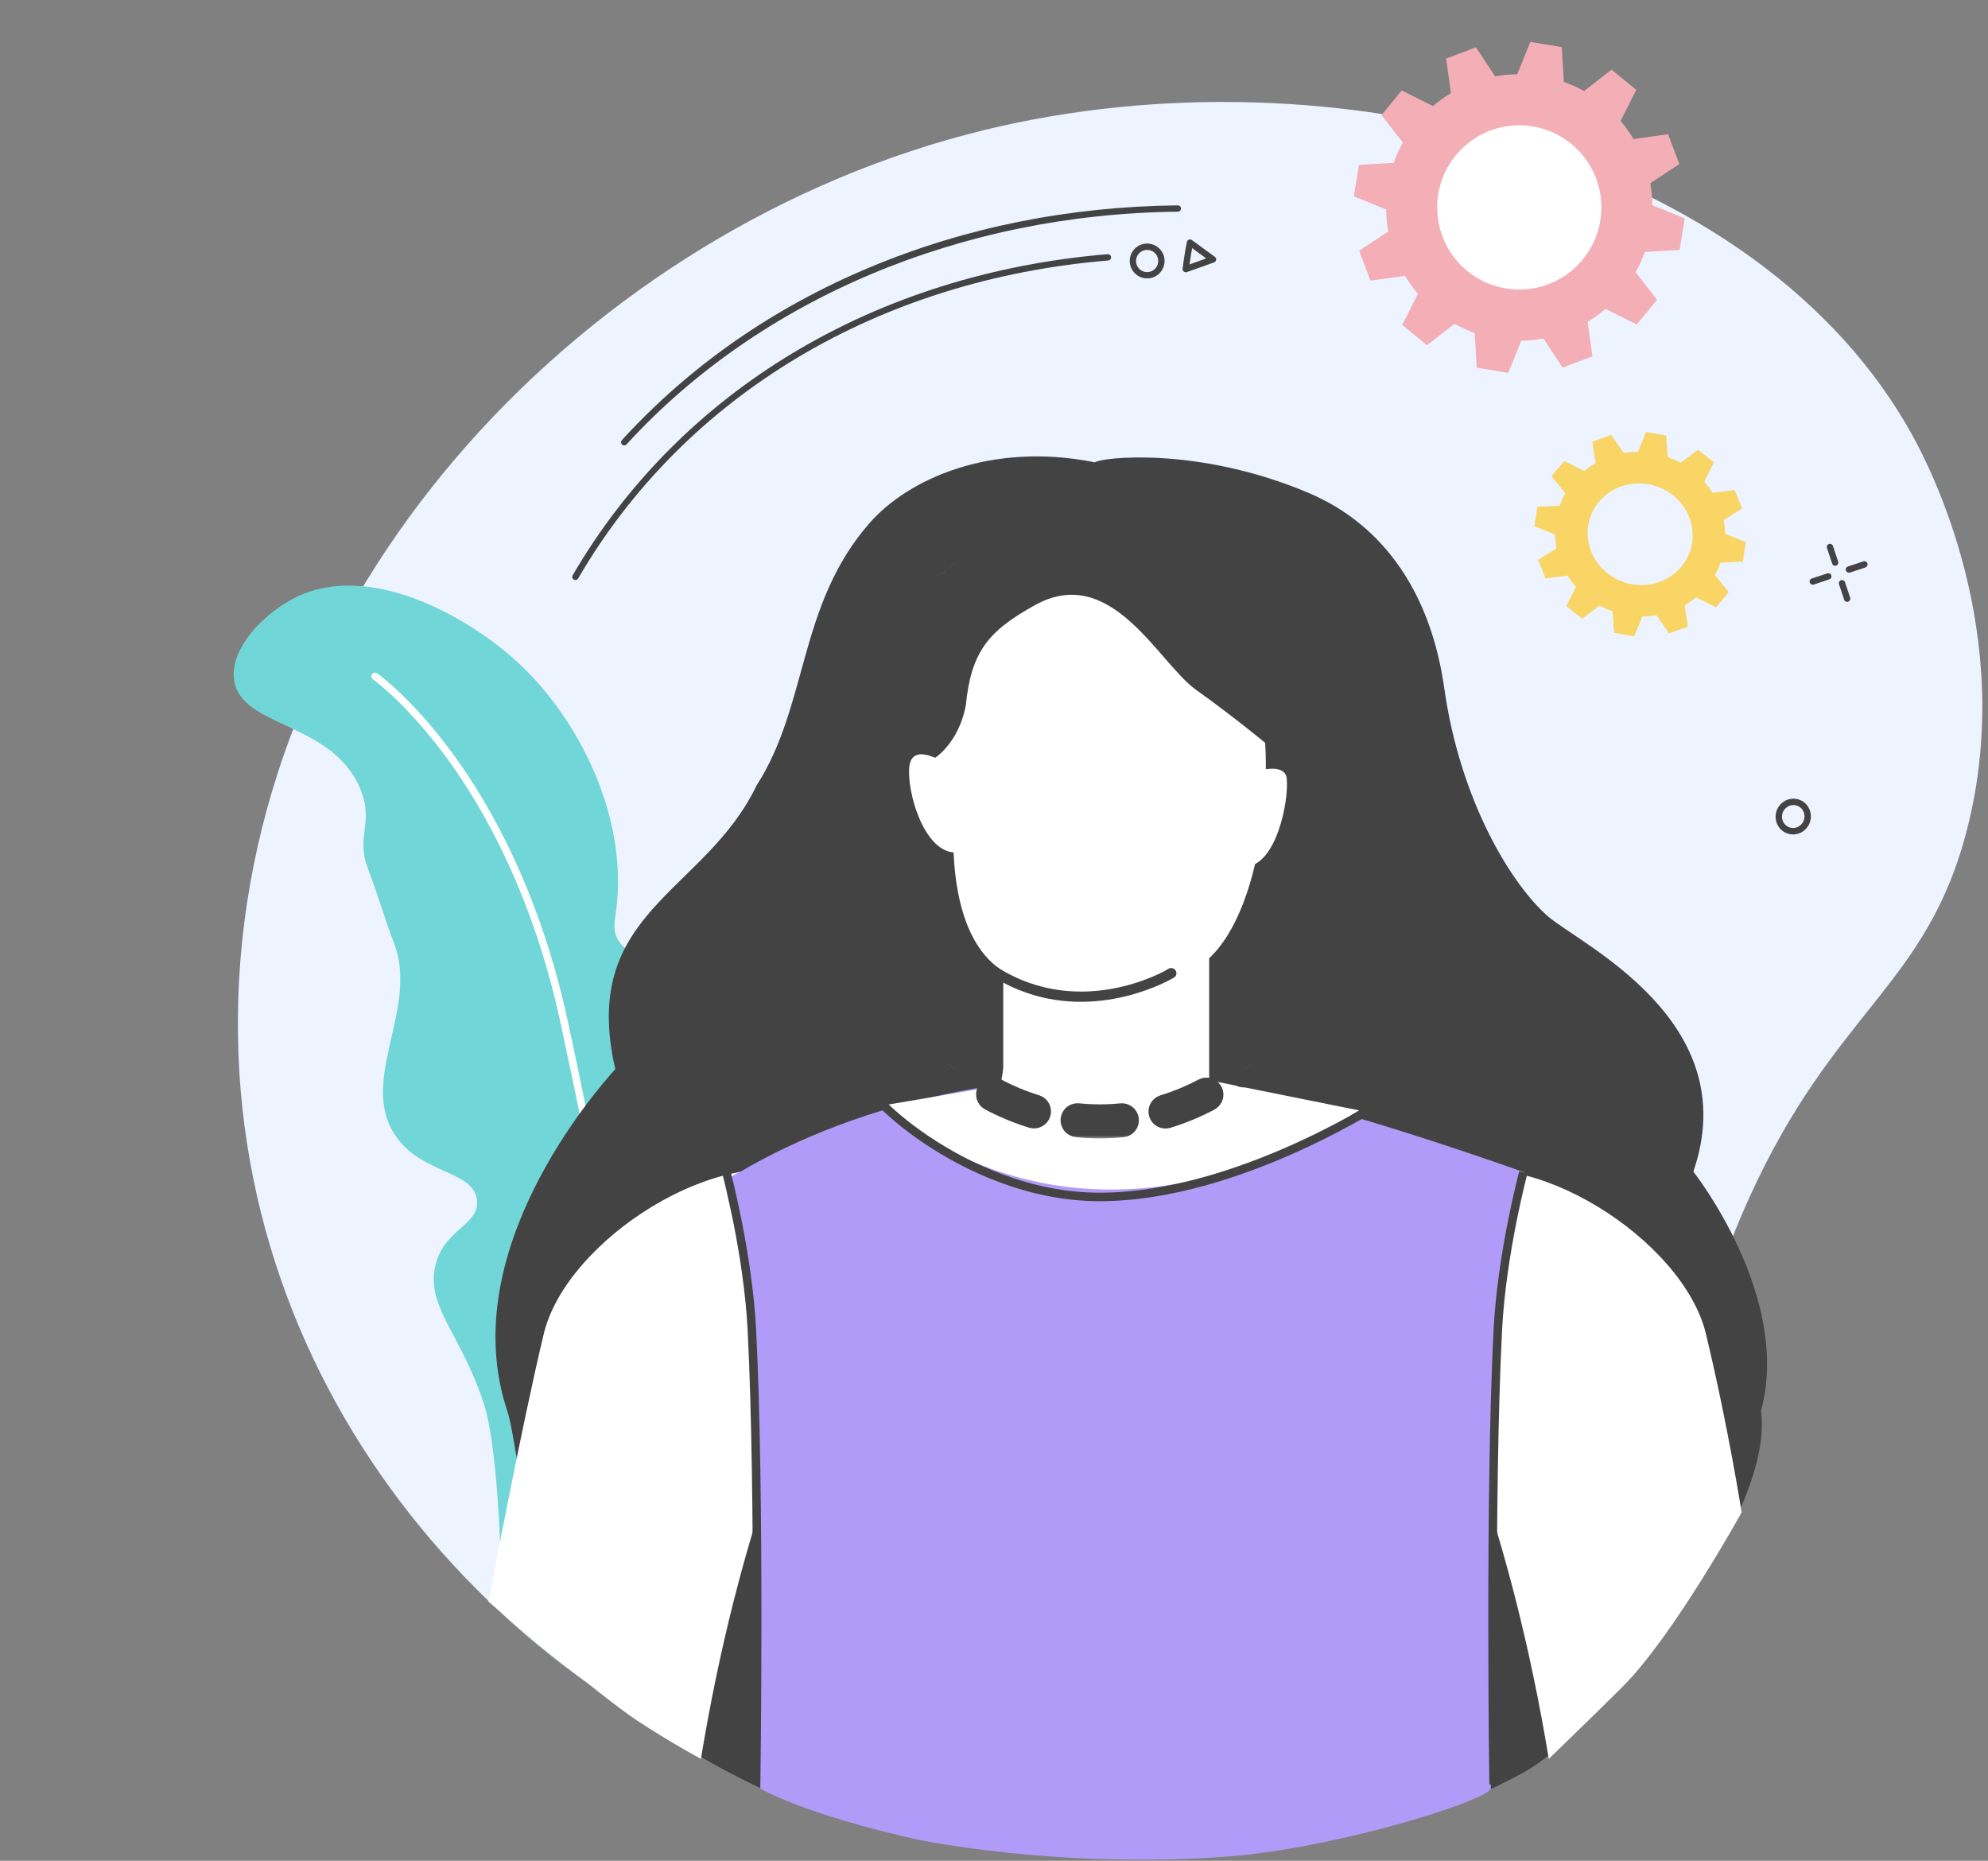 <svg width="234" height="219" viewBox="0 0 234 219" fill="none" xmlns="http://www.w3.org/2000/svg">
<rect x="0" y="0" width="234" height="219" fill="#808080" stroke="none"/>
<path d="M205.835 141.106C193.038 169.445 204.1 179.393 193.551 194.406C177.317 217.508 131.286 222.196 99.121 212.728C59.719 201.135 26.661 164.054 28.042 117.699C29.511 68.331 69.5 26.643 115.781 15.325C157.108 5.216 207.21 18.41 225.221 51.455C227.173 55.038 237.316 74.569 231.607 97.327C226.886 116.135 215.98 118.643 205.835 141.106Z" fill="#EDF3FF"/>
<path d="M58.98 185.5C75.869 162.006 78.346 140.751 75.355 134.395C74.461 132.499 80.785 124.499 80.12 118.852C79.26 111.526 71.441 113.734 72.4 108.005C74.269 96.803 68.341 84.463 60.372 77.441C54.806 72.534 43.48 66.03 34.79 70.313C31.116 72.126 26.924 76.352 27.576 80.169C28.514 85.642 39.042 84.962 42.373 92.754C43.783 96.056 42.535 97.646 42.827 100.299C42.936 101.28 43.191 101.922 43.563 102.918C44.558 105.577 45.339 108.311 46.364 110.955C49.333 118.613 42.288 126.943 46.404 133.443C49.448 138.259 55.815 137.67 56.15 141.3C56.419 144.158 52.336 144.661 51.291 148.765C50.023 153.751 54.221 156.831 56.96 165.213C58.498 169.929 58.96 182.312 58.98 185.5Z" fill="#71D6D7"/>
<path d="M65.81 175.922C65.7 175.889 65.608 175.815 65.554 175.715C65.499 175.616 65.486 175.498 65.517 175.389C72.899 149.617 70.768 143.086 66.073 120.84C62.837 105.513 56.975 95.213 52.633 89.269C47.924 82.83 43.929 79.976 43.89 79.947C43.797 79.879 43.735 79.778 43.717 79.665C43.698 79.552 43.726 79.436 43.793 79.343C43.86 79.25 43.962 79.188 44.075 79.17C44.188 79.152 44.304 79.18 44.398 79.247C44.563 79.365 48.523 82.187 53.313 88.725C57.72 94.742 63.659 105.167 66.941 120.672C69.07 130.756 71.637 141.607 71.145 154.142C70.454 158.384 70.307 161.776 66.335 175.625C66.304 175.734 66.23 175.827 66.131 175.882C66.031 175.937 65.914 175.951 65.804 175.92L65.81 175.922Z" fill="white"/>
<path d="M82 206.5C61.785 197.322 61.593 171.704 59.704 166.035C53.492 147.4 70.072 128.44 72.424 125.825C68.15 107.248 82.934 105.219 89.071 92.41C95.144 82.968 93.923 71.187 102.339 61.575C106.9 56.368 116.632 51.958 128.882 54.413C129.616 53.827 141 52.5 154 58C163.051 61.829 168.448 70.029 170 81C171.867 94.199 177.842 104.009 182.168 107.814C185.906 111.108 205.442 120.091 199.317 137.891C199.317 137.891 210.954 152.622 207.279 166.035C209 179 188.268 203.593 179.5 208.5C161.701 218.459 145.481 216.481 131 216.5C113.894 216.523 103.121 218.685 82 206.5Z" fill="#434343"/>
<path d="M204.999 178C204.999 178 203.473 168.136 200.803 157C198.133 145.864 179.921 134.342 169.539 138.5C152.557 141.672 173.302 152.5 182.302 207C182.302 207 187.5 202 191 198.5C197 192.5 204.999 178 204.999 178Z" fill="white"/>
<path d="M57.499 188.5C57.499 188.5 61.33 168.136 64 157C66.67 145.864 84.882 134.342 95.264 138.5C112.246 141.672 91.501 152.5 82.501 207C82.501 207 78.944 205.097 75.001 202.5C70.695 199.665 57.499 188.5 57.499 188.5Z" fill="white"/>
<path d="M89.5 210.5C89.5 210.5 88.502 177 88.501 160C88.5 143 83.002 139.5 86.99 138C100.862 129.745 122.676 124.12 145.5 128C157.235 129.995 179.5 138 179.5 138L177.5 147L176.5 156L176 179.5C175.5 188 174.99 204.5 175.491 210.5C174.783 212.063 156.991 217.562 144.491 218.5C124.491 220 107.991 216.5 107.991 216.5C94.5 213.5 89.5 210.5 89.5 210.5Z" fill="#B09CF8"/>
<path d="M142.328 127.136V109.981C137.536 114.297 138.054 101.137 138.067 101.108C138.269 100.756 145.222 102.565 145.572 102.35C145.921 102.134 146.321 102.008 146.733 101.982C150.196 101.712 151.715 94.392 151.459 91.643C151.298 89.944 148.692 90.419 147.198 91.051C147.55 89.166 145.44 90.316 145.572 88.403C145.572 88.403 146.361 87.04 142.328 83.952C139.908 82.099 134.371 81.381 132.589 79.812C127.838 75.629 121.182 79.31 113.72 84.544C113.72 84.544 106.415 115.801 123.729 115.801L124.067 115.897L119.807 115.801L117.762 127.757L103.98 130.094C103.98 130.094 125.894 151.982 159.98 130.686L142.328 127.136Z" fill="white"/>
<path d="M118.088 128V113.018C119.269 108.711 127.508 96.316 121.869 99.909C125.618 95.691 113.832 100.944 113.47 100.717C113.108 100.49 112.695 100.356 112.267 100.329C108.682 100.044 106.759 93.2 107.024 90.298C107.191 88.505 108.524 88.522 110.071 89.189C110.071 89.189 112.84 87.424 113.677 83.054C114.307 76.811 116.198 74.314 121.869 71.193C130.836 66.258 136.363 78.027 140.775 81.18C145.186 84.333 148.921 87.424 148.921 87.424C149.63 99.903 145.584 116.155 136.084 114.911L135.733 115.013L140.145 114.911L142.261 127.528H142.26L118.088 128Z" fill="white"/>
<path d="M119.876 116.485C118.297 115.836 116.806 114.994 115.437 113.978C115.305 113.881 115.217 113.736 115.192 113.576C115.167 113.417 115.207 113.255 115.304 113.126C115.401 112.998 115.546 112.913 115.708 112.891C115.871 112.869 116.036 112.911 116.168 113.009C126.457 120.601 137.338 114.144 137.447 114.077C137.514 114.019 137.593 113.977 137.679 113.952C137.765 113.928 137.855 113.922 137.944 113.936C138.033 113.95 138.119 113.982 138.194 114.032C138.269 114.081 138.333 114.145 138.381 114.221C138.429 114.296 138.46 114.381 138.471 114.469C138.482 114.557 138.474 114.646 138.447 114.729C138.42 114.813 138.374 114.89 138.313 114.954C138.252 115.018 138.178 115.068 138.095 115.1C137.994 115.17 129.308 120.321 119.876 116.485Z" fill="#434343"/>
<path d="M215.871 66.562C215.82 66.542 215.775 66.511 215.738 66.472C215.702 66.432 215.674 66.385 215.657 66.334L215.05 64.51C215.031 64.463 215.022 64.413 215.024 64.362C215.025 64.312 215.036 64.262 215.058 64.216C215.079 64.17 215.109 64.129 215.147 64.095C215.185 64.061 215.229 64.035 215.277 64.019C215.325 64.003 215.376 63.997 215.427 64.001C215.477 64.006 215.526 64.02 215.571 64.044C215.616 64.068 215.655 64.101 215.686 64.141C215.718 64.18 215.741 64.226 215.754 64.275L216.361 66.099C216.377 66.146 216.383 66.195 216.379 66.245C216.375 66.294 216.361 66.343 216.337 66.387C216.314 66.431 216.283 66.469 216.244 66.501C216.206 66.532 216.161 66.555 216.113 66.569C216.034 66.595 215.948 66.592 215.871 66.562Z" fill="#434343"/>
<path d="M217.285 70.811C217.235 70.791 217.189 70.76 217.152 70.721C217.115 70.682 217.087 70.635 217.07 70.583L216.463 68.767C216.43 68.674 216.435 68.571 216.478 68.481C216.521 68.392 216.598 68.323 216.692 68.29C216.785 68.257 216.888 68.263 216.978 68.306C217.067 68.349 217.136 68.426 217.169 68.519L217.776 70.343C217.807 70.437 217.799 70.539 217.755 70.627C217.711 70.715 217.634 70.782 217.54 70.814C217.458 70.844 217.367 70.843 217.285 70.811Z" fill="#434343"/>
<path d="M217.484 67.372C217.413 67.344 217.353 67.294 217.311 67.231C217.269 67.167 217.248 67.091 217.25 67.015C217.253 66.939 217.279 66.865 217.324 66.804C217.37 66.743 217.434 66.697 217.507 66.673L219.33 66.066C219.426 66.036 219.529 66.044 219.618 66.09C219.707 66.136 219.774 66.215 219.805 66.31C219.836 66.406 219.827 66.509 219.781 66.598C219.735 66.687 219.656 66.754 219.561 66.785L217.737 67.392C217.653 67.414 217.564 67.407 217.484 67.372Z" fill="#434343"/>
<path d="M213.237 68.784C213.165 68.757 213.104 68.708 213.062 68.644C213.02 68.581 212.998 68.506 213 68.429C213.002 68.353 213.028 68.279 213.074 68.218C213.12 68.157 213.184 68.112 213.257 68.088L215.081 67.481C215.127 67.465 215.176 67.458 215.225 67.46C215.274 67.463 215.321 67.475 215.366 67.497C215.41 67.518 215.449 67.547 215.482 67.584C215.515 67.62 215.54 67.663 215.556 67.709C215.573 67.755 215.58 67.804 215.577 67.853C215.574 67.902 215.562 67.95 215.541 67.994C215.52 68.038 215.49 68.078 215.454 68.111C215.417 68.143 215.375 68.168 215.328 68.185L213.504 68.792C213.418 68.824 213.322 68.821 213.237 68.784Z" fill="#434343"/>
<path d="M210.297 98.059C210.029 97.953 209.788 97.791 209.588 97.583C209.203 97.181 208.992 96.644 209 96.087C209.009 95.531 209.236 95 209.633 94.61C209.827 94.413 210.059 94.258 210.314 94.153C210.57 94.049 210.844 93.997 211.12 94C211.39 94.002 211.658 94.058 211.906 94.165C212.155 94.271 212.38 94.427 212.567 94.622C212.951 95.025 213.161 95.562 213.153 96.118C213.145 96.674 212.918 97.205 212.522 97.595C212.328 97.791 212.096 97.945 211.84 98.05C211.585 98.155 211.311 98.207 211.036 98.205C210.782 98.204 210.532 98.154 210.297 98.059ZM211.581 94.838C211.432 94.777 211.273 94.746 211.112 94.746C210.935 94.744 210.76 94.778 210.596 94.845C210.432 94.912 210.283 95.012 210.158 95.137C209.903 95.389 209.756 95.731 209.749 96.089C209.743 96.448 209.877 96.795 210.124 97.055C210.242 97.179 210.384 97.278 210.542 97.346C210.699 97.414 210.869 97.45 211.04 97.452C211.218 97.453 211.394 97.419 211.559 97.351C211.723 97.284 211.872 97.184 211.997 97.058C212.252 96.806 212.399 96.464 212.405 96.106C212.411 95.748 212.278 95.401 212.032 95.14C211.904 95.012 211.75 94.912 211.581 94.847V94.838Z" fill="#434343"/>
<path d="M73.194 52.291C73.133 52.223 73.1 52.134 73.101 52.042C73.102 51.951 73.137 51.863 73.2 51.795C81.207 43.038 91.063 36.183 102.489 31.418C113.695 26.747 125.857 24.307 138.636 24.17C138.685 24.169 138.734 24.178 138.779 24.196C138.824 24.215 138.866 24.242 138.9 24.276C138.935 24.31 138.963 24.351 138.982 24.396C139.001 24.441 139.011 24.489 139.012 24.538C139.012 24.586 139.003 24.635 138.985 24.68C138.967 24.725 138.94 24.767 138.906 24.802C138.871 24.836 138.831 24.864 138.786 24.883C138.741 24.902 138.693 24.913 138.644 24.913C113.068 25.191 89.416 35.172 73.75 52.298C73.716 52.334 73.676 52.363 73.631 52.383C73.587 52.403 73.538 52.415 73.49 52.416C73.44 52.418 73.391 52.41 73.346 52.392C73.3 52.375 73.258 52.349 73.222 52.315L73.194 52.291Z" fill="#434343"/>
<path d="M67.445 68.138C67.394 68.079 67.364 68.006 67.357 67.929C67.35 67.852 67.367 67.775 67.406 67.708C80.072 45.967 103.013 32.191 130.38 29.915C130.428 29.911 130.477 29.917 130.524 29.932C130.571 29.947 130.614 29.97 130.651 30.002C130.688 30.034 130.719 30.072 130.741 30.116C130.764 30.159 130.777 30.206 130.782 30.255C130.786 30.304 130.78 30.353 130.765 30.399C130.75 30.446 130.726 30.489 130.695 30.526C130.663 30.564 130.625 30.595 130.581 30.617C130.538 30.639 130.49 30.653 130.442 30.657C103.329 32.91 80.578 46.555 68.051 68.08C68.026 68.123 67.993 68.159 67.954 68.189C67.915 68.219 67.871 68.24 67.824 68.253C67.777 68.265 67.727 68.268 67.679 68.261C67.631 68.255 67.584 68.239 67.542 68.214C67.505 68.195 67.472 68.169 67.445 68.138Z" fill="#434343"/>
<path d="M133.481 32.063C133.29 31.842 133.148 31.583 133.064 31.303C132.907 30.783 132.964 30.221 133.221 29.742C133.479 29.263 133.916 28.906 134.437 28.749C134.79 28.643 135.165 28.634 135.523 28.723C135.88 28.812 136.207 28.996 136.47 29.256C136.732 29.515 136.919 29.84 137.012 30.197C137.105 30.553 137.1 30.928 136.998 31.282C136.896 31.637 136.7 31.957 136.431 32.209C136.163 32.462 135.831 32.637 135.471 32.717C135.111 32.797 134.736 32.778 134.386 32.663C134.036 32.548 133.723 32.341 133.481 32.063ZM136.013 29.862C135.849 29.672 135.633 29.534 135.392 29.463C135.151 29.393 134.895 29.394 134.654 29.466C134.489 29.514 134.336 29.594 134.202 29.702C134.069 29.809 133.958 29.942 133.876 30.093C133.794 30.243 133.742 30.409 133.724 30.579C133.706 30.75 133.722 30.922 133.771 31.087C133.843 31.335 133.988 31.557 134.187 31.723C134.386 31.889 134.63 31.992 134.888 32.019C135.145 32.046 135.405 31.996 135.634 31.875C135.864 31.753 136.051 31.567 136.174 31.339C136.256 31.188 136.307 31.022 136.324 30.852C136.342 30.681 136.325 30.508 136.275 30.344C136.225 30.165 136.136 29.999 136.013 29.859L136.013 29.862Z" fill="#434343"/>
<path d="M139.29 31.917C139.256 31.878 139.231 31.832 139.216 31.783C139.201 31.733 139.195 31.681 139.201 31.63C139.382 30.057 139.699 28.495 139.704 28.477C139.716 28.415 139.745 28.358 139.787 28.31C139.829 28.263 139.883 28.227 139.942 28.207C140.001 28.184 140.063 28.177 140.125 28.184C140.187 28.192 140.246 28.215 140.296 28.252L143 30.23C143.054 30.269 143.097 30.323 143.123 30.386C143.149 30.448 143.158 30.516 143.148 30.583C143.139 30.65 143.111 30.713 143.068 30.765C143.025 30.817 142.969 30.857 142.905 30.88L139.705 32.022C139.645 32.043 139.581 32.048 139.519 32.038C139.457 32.027 139.398 32.001 139.348 31.962C139.327 31.949 139.308 31.934 139.29 31.917ZM140.323 29.2C140.236 29.664 140.113 30.368 140.015 31.12L141.975 30.415L140.323 29.2Z" fill="#434343"/>
<path d="M180.967 59.64L180.604 61.926L183.043 62.905C183.056 63.447 183.116 63.987 183.223 64.521L181.054 65.889L181.925 68.069L184.517 67.748C184.808 68.214 185.138 68.656 185.505 69.071L184.358 71.324L186.229 72.816L188.272 71.275C188.764 71.54 189.278 71.765 189.807 71.947L189.991 74.479L192.361 74.882L193.318 72.544C193.877 72.544 194.435 72.498 194.985 72.407L196.449 74.538L198.685 73.745L198.293 71.23C198.768 70.958 199.218 70.648 199.639 70.304L201.995 71.466L203.494 69.689L201.857 67.682C202.122 67.213 202.346 66.722 202.526 66.215L205.141 66.095L205.501 63.81L203.062 62.831C203.051 62.29 202.991 61.749 202.884 61.216L205.052 59.847L204.177 57.676L201.588 57.997C201.296 57.531 200.964 57.089 200.598 56.675L201.747 54.422L199.875 52.93L197.829 54.462C197.337 54.199 196.824 53.974 196.295 53.791L196.12 51.252L193.748 50.848L192.792 53.185C192.232 53.185 191.675 53.231 191.125 53.321L189.661 51.192L187.426 51.986L187.818 54.501C187.342 54.771 186.892 55.081 186.472 55.426L184.117 54.263L182.616 56.045L184.257 58.057C183.991 58.526 183.767 59.017 183.588 59.525L180.967 59.64ZM193.977 56.983C195.188 57.186 196.316 57.731 197.221 58.548C198.126 59.365 198.765 60.419 199.059 61.574C199.352 62.73 199.287 63.936 198.87 65.04C198.454 66.144 197.705 67.095 196.719 67.775C195.733 68.454 194.554 68.831 193.331 68.856C192.108 68.882 190.897 68.556 189.85 67.919C188.803 67.283 187.968 66.364 187.451 65.28C186.933 64.196 186.757 62.995 186.943 61.829C187.193 60.269 188.075 58.883 189.396 57.975C190.716 57.067 192.367 56.711 193.987 56.986L193.977 56.983Z" fill="#F9D566"/>
<circle cx="178.828" cy="24.409" r="12.5" transform="rotate(17.266 178.828 24.409)" fill="white"/>
<path d="M159.963 19.409L159.354 23.109L163.156 24.648C163.167 25.521 163.252 26.392 163.409 27.251L159.983 29.509L161.309 33.023L165.384 32.459C165.829 33.206 166.335 33.916 166.896 34.58L165.058 38.247L167.963 40.627L171.193 38.109C171.959 38.532 172.758 38.89 173.583 39.179L173.823 43.273L177.529 43.882L179.066 40.094C179.939 40.083 180.81 39.998 181.67 39.841L183.923 43.262L187.437 41.935L186.869 37.874C187.618 37.426 188.328 36.916 188.991 36.35L192.661 38.189L195.04 35.285L192.525 32.037C192.951 31.274 193.31 30.477 193.6 29.653L197.695 29.411L198.304 25.705L194.503 24.164C194.491 23.291 194.407 22.42 194.25 21.561L197.671 19.307L196.344 15.794L192.279 16.364C191.832 15.615 191.323 14.905 190.755 14.242L192.595 10.573L189.69 8.194L186.46 10.714C185.697 10.288 184.898 9.929 184.074 9.638L183.832 5.544L180.126 4.935L178.587 8.737C177.714 8.748 176.843 8.832 175.984 8.989L173.73 5.569L170.216 6.895L170.783 10.958C170.034 11.406 169.324 11.915 168.659 12.482L164.991 10.646L162.611 13.551L165.125 16.778C164.7 17.543 164.341 18.341 164.051 19.165L159.963 19.409ZM180.397 14.874C182.284 15.185 184.037 16.048 185.433 17.354C186.83 18.66 187.808 20.352 188.243 22.214C188.678 24.076 188.551 26.025 187.879 27.815C187.206 29.605 186.017 31.155 184.463 32.27C182.909 33.384 181.06 34.013 179.149 34.076C177.237 34.139 175.35 33.634 173.726 32.625C172.102 31.616 170.813 30.147 170.024 28.406C169.234 26.664 168.978 24.727 169.29 22.841C169.706 20.312 171.11 18.052 173.193 16.558C175.275 15.063 177.866 14.458 180.395 14.874L180.397 14.874Z" fill="#F3AEB6"/>
<mask id="path-17-outside-1" maskUnits="userSpaceOnUse" x="96.864" y="58.082" width="66.07" height="76.061" fill="black">
<rect fill="white" x="96.864" y="58.082" width="66.07" height="76.061"/>
<path fill-rule="evenodd" clip-rule="evenodd" d="M126.799 59.244C127.694 59.156 128.599 59.111 129.512 59.112C130.426 59.113 131.33 59.159 132.225 59.249C132.774 59.304 133.175 59.794 133.12 60.343C133.065 60.893 132.574 61.294 132.025 61.239C131.196 61.155 130.358 61.113 129.51 61.112C128.663 61.111 127.824 61.152 126.995 61.234C126.446 61.288 125.956 60.886 125.902 60.337C125.848 59.787 126.25 59.298 126.799 59.244ZM136.289 60.984C136.451 60.457 137.01 60.16 137.538 60.322C139.268 60.854 140.939 61.553 142.537 62.401C143.025 62.661 143.211 63.266 142.951 63.754C142.692 64.242 142.087 64.427 141.599 64.168C140.11 63.377 138.556 62.727 136.951 62.234C136.423 62.072 136.126 61.512 136.289 60.984ZM122.732 60.972C122.894 61.5 122.596 62.059 122.068 62.22C120.461 62.711 118.907 63.357 117.416 64.145C116.928 64.403 116.322 64.217 116.064 63.729C115.806 63.241 115.993 62.636 116.481 62.377C118.081 61.531 119.753 60.836 121.484 60.307C122.012 60.146 122.571 60.444 122.732 60.972ZM113.354 65.493C113.694 65.928 113.617 66.556 113.182 66.897C111.866 67.925 110.623 69.075 109.464 70.334C109.09 70.741 108.458 70.767 108.051 70.393C107.645 70.019 107.619 69.386 107.993 68.98C109.223 67.643 110.546 66.418 111.95 65.321C112.385 64.981 113.014 65.058 113.354 65.493ZM145.659 65.523C146 65.088 146.628 65.012 147.063 65.353C148.464 66.454 149.785 67.68 151.013 69.02C151.387 69.427 151.359 70.059 150.952 70.433C150.545 70.806 149.913 70.778 149.539 70.371C148.383 69.11 147.142 67.958 145.828 66.927C145.394 66.586 145.318 65.957 145.659 65.523ZM152.947 72.976C153.406 72.668 154.027 72.791 154.335 73.249C155.321 74.718 156.213 76.276 157.001 77.91C157.241 78.408 157.032 79.005 156.535 79.246C156.038 79.485 155.44 79.277 155.2 78.779C154.452 77.229 153.607 75.753 152.674 74.364C152.367 73.905 152.489 73.284 152.947 72.976ZM106.051 72.933C106.509 73.241 106.63 73.863 106.322 74.321C105.387 75.708 104.539 77.182 103.788 78.731C103.547 79.228 102.949 79.436 102.452 79.195C101.955 78.954 101.747 78.356 101.988 77.859C102.78 76.226 103.675 74.67 104.663 73.203C104.972 72.745 105.593 72.624 106.051 72.933ZM157.738 82.247C158.263 82.076 158.828 82.363 158.999 82.888C159.544 84.564 159.989 86.298 160.323 88.08C160.425 88.623 160.067 89.145 159.524 89.247C158.982 89.349 158.459 88.991 158.357 88.448C158.039 86.751 157.616 85.101 157.097 83.507C156.926 82.982 157.213 82.418 157.738 82.247ZM101.243 82.194C101.768 82.366 102.054 82.931 101.882 83.456C101.36 85.049 100.934 86.698 100.613 88.395C100.51 88.938 99.987 89.294 99.444 89.191C98.901 89.088 98.545 88.565 98.648 88.023C98.985 86.241 99.433 84.508 99.982 82.833C100.154 82.308 100.718 82.022 101.243 82.194ZM99.044 92.399C99.595 92.433 100.014 92.908 99.98 93.459C99.927 94.303 99.9 95.155 99.899 96.015C99.899 96.875 99.924 97.727 99.975 98.571C100.008 99.123 99.588 99.597 99.037 99.63C98.486 99.663 98.012 99.243 97.979 98.692C97.925 97.807 97.898 96.914 97.899 96.013C97.9 95.113 97.929 94.22 97.984 93.335C98.018 92.784 98.493 92.365 99.044 92.399ZM159.919 92.456C160.47 92.422 160.944 92.842 160.977 93.394C161.031 94.278 161.057 95.171 161.056 96.072C161.056 96.972 161.027 97.866 160.972 98.75C160.938 99.301 160.463 99.72 159.912 99.686C159.361 99.652 158.942 99.177 158.976 98.626C159.029 97.782 159.056 96.93 159.056 96.07C159.057 95.21 159.032 94.358 158.981 93.514C158.948 92.963 159.368 92.489 159.919 92.456ZM159.512 102.894C160.054 102.997 160.411 103.52 160.308 104.063C159.971 105.844 159.523 107.577 158.974 109.252C158.802 109.777 158.237 110.063 157.713 109.891C157.188 109.719 156.902 109.154 157.074 108.629C157.596 107.037 158.022 105.387 158.343 103.69C158.446 103.148 158.969 102.791 159.512 102.894ZM99.431 102.838C99.974 102.736 100.497 103.094 100.599 103.637C100.917 105.334 101.34 106.984 101.859 108.578C102.03 109.103 101.743 109.668 101.218 109.839C100.693 110.01 100.128 109.723 99.957 109.197C99.411 107.521 98.967 105.787 98.633 104.005C98.531 103.463 98.889 102.94 99.431 102.838ZM102.421 112.84C102.918 112.6 103.516 112.809 103.756 113.306C104.504 114.857 105.349 116.332 106.281 117.722C106.589 118.18 106.467 118.801 106.008 119.109C105.55 119.417 104.929 119.295 104.621 118.836C103.635 117.367 102.743 115.809 101.955 114.175C101.715 113.677 101.923 113.08 102.421 112.84ZM156.504 112.89C157.001 113.131 157.208 113.729 156.968 114.226C156.176 115.859 155.281 117.415 154.293 118.882C153.984 119.34 153.363 119.461 152.905 119.153C152.447 118.844 152.326 118.223 152.634 117.764C153.569 116.377 154.417 114.903 155.168 113.354C155.409 112.857 156.007 112.649 156.504 112.89ZM108.004 121.653C108.411 121.279 109.043 121.307 109.417 121.714C110.573 122.975 111.814 124.128 113.128 125.158C113.562 125.499 113.638 126.128 113.297 126.563C112.956 126.997 112.328 127.073 111.893 126.732C110.491 125.632 109.171 124.405 107.943 123.066C107.569 122.659 107.597 122.026 108.004 121.653ZM150.905 121.692C151.311 122.067 151.337 122.699 150.963 123.105C149.733 124.442 148.41 125.667 147.006 126.764C146.571 127.105 145.942 127.028 145.602 126.592C145.262 126.157 145.339 125.529 145.774 125.189C147.089 124.16 148.333 123.01 149.492 121.751C149.866 121.345 150.498 121.318 150.905 121.692ZM116.004 128.331C116.263 127.844 116.869 127.658 117.357 127.917C118.846 128.709 120.4 129.358 122.005 129.851C122.533 130.013 122.83 130.573 122.667 131.101C122.505 131.629 121.946 131.925 121.418 131.763C119.687 131.231 118.017 130.533 116.418 129.684C115.931 129.425 115.745 128.819 116.004 128.331ZM142.892 128.356C143.15 128.845 142.963 129.45 142.475 129.708C140.875 130.554 139.203 131.249 137.472 131.778C136.944 131.939 136.385 131.641 136.224 131.113C136.062 130.585 136.36 130.026 136.888 129.865C138.494 129.375 140.049 128.728 141.54 127.94C142.028 127.682 142.633 127.868 142.892 128.356ZM125.836 131.742C125.891 131.192 126.381 130.791 126.931 130.847C127.76 130.93 128.598 130.973 129.446 130.973C130.293 130.974 131.132 130.933 131.96 130.851C132.51 130.797 132.999 131.199 133.054 131.748C133.108 132.298 132.706 132.787 132.157 132.842C131.262 132.93 130.357 132.974 129.444 132.973C128.53 132.973 127.625 132.926 126.731 132.837C126.182 132.781 125.781 132.291 125.836 131.742Z"/>
</mask>
<path fill-rule="evenodd" clip-rule="evenodd" d="M126.799 59.244C127.694 59.156 128.599 59.111 129.512 59.112C130.426 59.113 131.33 59.159 132.225 59.249C132.774 59.304 133.175 59.794 133.12 60.343C133.065 60.893 132.574 61.294 132.025 61.239C131.196 61.155 130.358 61.113 129.51 61.112C128.663 61.111 127.824 61.152 126.995 61.234C126.446 61.288 125.956 60.886 125.902 60.337C125.848 59.787 126.25 59.298 126.799 59.244ZM136.289 60.984C136.451 60.457 137.01 60.16 137.538 60.322C139.268 60.854 140.939 61.553 142.537 62.401C143.025 62.661 143.211 63.266 142.951 63.754C142.692 64.242 142.087 64.427 141.599 64.168C140.11 63.377 138.556 62.727 136.951 62.234C136.423 62.072 136.126 61.512 136.289 60.984ZM122.732 60.972C122.894 61.5 122.596 62.059 122.068 62.22C120.461 62.711 118.907 63.357 117.416 64.145C116.928 64.403 116.322 64.217 116.064 63.729C115.806 63.241 115.993 62.636 116.481 62.377C118.081 61.531 119.753 60.836 121.484 60.307C122.012 60.146 122.571 60.444 122.732 60.972ZM113.354 65.493C113.694 65.928 113.617 66.556 113.182 66.897C111.866 67.925 110.623 69.075 109.464 70.334C109.09 70.741 108.458 70.767 108.051 70.393C107.645 70.019 107.619 69.386 107.993 68.98C109.223 67.643 110.546 66.418 111.95 65.321C112.385 64.981 113.014 65.058 113.354 65.493ZM145.659 65.523C146 65.088 146.628 65.012 147.063 65.353C148.464 66.454 149.785 67.68 151.013 69.02C151.387 69.427 151.359 70.059 150.952 70.433C150.545 70.806 149.913 70.778 149.539 70.371C148.383 69.11 147.142 67.958 145.828 66.927C145.394 66.586 145.318 65.957 145.659 65.523ZM152.947 72.976C153.406 72.668 154.027 72.791 154.335 73.249C155.321 74.718 156.213 76.276 157.001 77.91C157.241 78.408 157.032 79.005 156.535 79.246C156.038 79.485 155.44 79.277 155.2 78.779C154.452 77.229 153.607 75.753 152.674 74.364C152.367 73.905 152.489 73.284 152.947 72.976ZM106.051 72.933C106.509 73.241 106.63 73.863 106.322 74.321C105.387 75.708 104.539 77.182 103.788 78.731C103.547 79.228 102.949 79.436 102.452 79.195C101.955 78.954 101.747 78.356 101.988 77.859C102.78 76.226 103.675 74.67 104.663 73.203C104.972 72.745 105.593 72.624 106.051 72.933ZM157.738 82.247C158.263 82.076 158.828 82.363 158.999 82.888C159.544 84.564 159.989 86.298 160.323 88.08C160.425 88.623 160.067 89.145 159.524 89.247C158.982 89.349 158.459 88.991 158.357 88.448C158.039 86.751 157.616 85.101 157.097 83.507C156.926 82.982 157.213 82.418 157.738 82.247ZM101.243 82.194C101.768 82.366 102.054 82.931 101.882 83.456C101.36 85.049 100.934 86.698 100.613 88.395C100.51 88.938 99.987 89.294 99.444 89.191C98.901 89.088 98.545 88.565 98.648 88.023C98.985 86.241 99.433 84.508 99.982 82.833C100.154 82.308 100.718 82.022 101.243 82.194ZM99.044 92.399C99.595 92.433 100.014 92.908 99.98 93.459C99.927 94.303 99.9 95.155 99.899 96.015C99.899 96.875 99.924 97.727 99.975 98.571C100.008 99.123 99.588 99.597 99.037 99.63C98.486 99.663 98.012 99.243 97.979 98.692C97.925 97.807 97.898 96.914 97.899 96.013C97.9 95.113 97.929 94.22 97.984 93.335C98.018 92.784 98.493 92.365 99.044 92.399ZM159.919 92.456C160.47 92.422 160.944 92.842 160.977 93.394C161.031 94.278 161.057 95.171 161.056 96.072C161.056 96.972 161.027 97.866 160.972 98.75C160.938 99.301 160.463 99.72 159.912 99.686C159.361 99.652 158.942 99.177 158.976 98.626C159.029 97.782 159.056 96.93 159.056 96.07C159.057 95.21 159.032 94.358 158.981 93.514C158.948 92.963 159.368 92.489 159.919 92.456ZM159.512 102.894C160.054 102.997 160.411 103.52 160.308 104.063C159.971 105.844 159.523 107.577 158.974 109.252C158.802 109.777 158.237 110.063 157.713 109.891C157.188 109.719 156.902 109.154 157.074 108.629C157.596 107.037 158.022 105.387 158.343 103.69C158.446 103.148 158.969 102.791 159.512 102.894ZM99.431 102.838C99.974 102.736 100.497 103.094 100.599 103.637C100.917 105.334 101.34 106.984 101.859 108.578C102.03 109.103 101.743 109.668 101.218 109.839C100.693 110.01 100.128 109.723 99.957 109.197C99.411 107.521 98.967 105.787 98.633 104.005C98.531 103.463 98.889 102.94 99.431 102.838ZM102.421 112.84C102.918 112.6 103.516 112.809 103.756 113.306C104.504 114.857 105.349 116.332 106.281 117.722C106.589 118.18 106.467 118.801 106.008 119.109C105.55 119.417 104.929 119.295 104.621 118.836C103.635 117.367 102.743 115.809 101.955 114.175C101.715 113.677 101.923 113.08 102.421 112.84ZM156.504 112.89C157.001 113.131 157.208 113.729 156.968 114.226C156.176 115.859 155.281 117.415 154.293 118.882C153.984 119.34 153.363 119.461 152.905 119.153C152.447 118.844 152.326 118.223 152.634 117.764C153.569 116.377 154.417 114.903 155.168 113.354C155.409 112.857 156.007 112.649 156.504 112.89ZM108.004 121.653C108.411 121.279 109.043 121.307 109.417 121.714C110.573 122.975 111.814 124.128 113.128 125.158C113.562 125.499 113.638 126.128 113.297 126.563C112.956 126.997 112.328 127.073 111.893 126.732C110.491 125.632 109.171 124.405 107.943 123.066C107.569 122.659 107.597 122.026 108.004 121.653ZM150.905 121.692C151.311 122.067 151.337 122.699 150.963 123.105C149.733 124.442 148.41 125.667 147.006 126.764C146.571 127.105 145.942 127.028 145.602 126.592C145.262 126.157 145.339 125.529 145.774 125.189C147.089 124.16 148.333 123.01 149.492 121.751C149.866 121.345 150.498 121.318 150.905 121.692ZM116.004 128.331C116.263 127.844 116.869 127.658 117.357 127.917C118.846 128.709 120.4 129.358 122.005 129.851C122.533 130.013 122.83 130.573 122.667 131.101C122.505 131.629 121.946 131.925 121.418 131.763C119.687 131.231 118.017 130.533 116.418 129.684C115.931 129.425 115.745 128.819 116.004 128.331ZM142.892 128.356C143.15 128.845 142.963 129.45 142.475 129.708C140.875 130.554 139.203 131.249 137.472 131.778C136.944 131.939 136.385 131.641 136.224 131.113C136.062 130.585 136.36 130.026 136.888 129.865C138.494 129.375 140.049 128.728 141.54 127.94C142.028 127.682 142.633 127.868 142.892 128.356ZM125.836 131.742C125.891 131.192 126.381 130.791 126.931 130.847C127.76 130.93 128.598 130.973 129.446 130.973C130.293 130.974 131.132 130.933 131.96 130.851C132.51 130.797 132.999 131.199 133.054 131.748C133.108 132.298 132.706 132.787 132.157 132.842C131.262 132.93 130.357 132.974 129.444 132.973C128.53 132.973 127.625 132.926 126.731 132.837C126.182 132.781 125.781 132.291 125.836 131.742Z" fill="white"/>
<path fill-rule="evenodd" clip-rule="evenodd" d="M126.799 59.244C127.694 59.156 128.599 59.111 129.512 59.112C130.426 59.113 131.33 59.159 132.225 59.249C132.774 59.304 133.175 59.794 133.12 60.343C133.065 60.893 132.574 61.294 132.025 61.239C131.196 61.155 130.358 61.113 129.51 61.112C128.663 61.111 127.824 61.152 126.995 61.234C126.446 61.288 125.956 60.886 125.902 60.337C125.848 59.787 126.25 59.298 126.799 59.244ZM136.289 60.984C136.451 60.457 137.01 60.16 137.538 60.322C139.268 60.854 140.939 61.553 142.537 62.401C143.025 62.661 143.211 63.266 142.951 63.754C142.692 64.242 142.087 64.427 141.599 64.168C140.11 63.377 138.556 62.727 136.951 62.234C136.423 62.072 136.126 61.512 136.289 60.984ZM122.732 60.972C122.894 61.5 122.596 62.059 122.068 62.22C120.461 62.711 118.907 63.357 117.416 64.145C116.928 64.403 116.322 64.217 116.064 63.729C115.806 63.241 115.993 62.636 116.481 62.377C118.081 61.531 119.753 60.836 121.484 60.307C122.012 60.146 122.571 60.444 122.732 60.972ZM113.354 65.493C113.694 65.928 113.617 66.556 113.182 66.897C111.866 67.925 110.623 69.075 109.464 70.334C109.09 70.741 108.458 70.767 108.051 70.393C107.645 70.019 107.619 69.386 107.993 68.98C109.223 67.643 110.546 66.418 111.95 65.321C112.385 64.981 113.014 65.058 113.354 65.493ZM145.659 65.523C146 65.088 146.628 65.012 147.063 65.353C148.464 66.454 149.785 67.68 151.013 69.02C151.387 69.427 151.359 70.059 150.952 70.433C150.545 70.806 149.913 70.778 149.539 70.371C148.383 69.11 147.142 67.958 145.828 66.927C145.394 66.586 145.318 65.957 145.659 65.523ZM152.947 72.976C153.406 72.668 154.027 72.791 154.335 73.249C155.321 74.718 156.213 76.276 157.001 77.91C157.241 78.408 157.032 79.005 156.535 79.246C156.038 79.485 155.44 79.277 155.2 78.779C154.452 77.229 153.607 75.753 152.674 74.364C152.367 73.905 152.489 73.284 152.947 72.976ZM106.051 72.933C106.509 73.241 106.63 73.863 106.322 74.321C105.387 75.708 104.539 77.182 103.788 78.731C103.547 79.228 102.949 79.436 102.452 79.195C101.955 78.954 101.747 78.356 101.988 77.859C102.78 76.226 103.675 74.67 104.663 73.203C104.972 72.745 105.593 72.624 106.051 72.933ZM157.738 82.247C158.263 82.076 158.828 82.363 158.999 82.888C159.544 84.564 159.989 86.298 160.323 88.08C160.425 88.623 160.067 89.145 159.524 89.247C158.982 89.349 158.459 88.991 158.357 88.448C158.039 86.751 157.616 85.101 157.097 83.507C156.926 82.982 157.213 82.418 157.738 82.247ZM101.243 82.194C101.768 82.366 102.054 82.931 101.882 83.456C101.36 85.049 100.934 86.698 100.613 88.395C100.51 88.938 99.987 89.294 99.444 89.191C98.901 89.088 98.545 88.565 98.648 88.023C98.985 86.241 99.433 84.508 99.982 82.833C100.154 82.308 100.718 82.022 101.243 82.194ZM99.044 92.399C99.595 92.433 100.014 92.908 99.98 93.459C99.927 94.303 99.9 95.155 99.899 96.015C99.899 96.875 99.924 97.727 99.975 98.571C100.008 99.123 99.588 99.597 99.037 99.63C98.486 99.663 98.012 99.243 97.979 98.692C97.925 97.807 97.898 96.914 97.899 96.013C97.9 95.113 97.929 94.22 97.984 93.335C98.018 92.784 98.493 92.365 99.044 92.399ZM159.919 92.456C160.47 92.422 160.944 92.842 160.977 93.394C161.031 94.278 161.057 95.171 161.056 96.072C161.056 96.972 161.027 97.866 160.972 98.75C160.938 99.301 160.463 99.72 159.912 99.686C159.361 99.652 158.942 99.177 158.976 98.626C159.029 97.782 159.056 96.93 159.056 96.07C159.057 95.21 159.032 94.358 158.981 93.514C158.948 92.963 159.368 92.489 159.919 92.456ZM159.512 102.894C160.054 102.997 160.411 103.52 160.308 104.063C159.971 105.844 159.523 107.577 158.974 109.252C158.802 109.777 158.237 110.063 157.713 109.891C157.188 109.719 156.902 109.154 157.074 108.629C157.596 107.037 158.022 105.387 158.343 103.69C158.446 103.148 158.969 102.791 159.512 102.894ZM99.431 102.838C99.974 102.736 100.497 103.094 100.599 103.637C100.917 105.334 101.34 106.984 101.859 108.578C102.03 109.103 101.743 109.668 101.218 109.839C100.693 110.01 100.128 109.723 99.957 109.197C99.411 107.521 98.967 105.787 98.633 104.005C98.531 103.463 98.889 102.94 99.431 102.838ZM102.421 112.84C102.918 112.6 103.516 112.809 103.756 113.306C104.504 114.857 105.349 116.332 106.281 117.722C106.589 118.18 106.467 118.801 106.008 119.109C105.55 119.417 104.929 119.295 104.621 118.836C103.635 117.367 102.743 115.809 101.955 114.175C101.715 113.677 101.923 113.08 102.421 112.84ZM156.504 112.89C157.001 113.131 157.208 113.729 156.968 114.226C156.176 115.859 155.281 117.415 154.293 118.882C153.984 119.34 153.363 119.461 152.905 119.153C152.447 118.844 152.326 118.223 152.634 117.764C153.569 116.377 154.417 114.903 155.168 113.354C155.409 112.857 156.007 112.649 156.504 112.89ZM108.004 121.653C108.411 121.279 109.043 121.307 109.417 121.714C110.573 122.975 111.814 124.128 113.128 125.158C113.562 125.499 113.638 126.128 113.297 126.563C112.956 126.997 112.328 127.073 111.893 126.732C110.491 125.632 109.171 124.405 107.943 123.066C107.569 122.659 107.597 122.026 108.004 121.653ZM150.905 121.692C151.311 122.067 151.337 122.699 150.963 123.105C149.733 124.442 148.41 125.667 147.006 126.764C146.571 127.105 145.942 127.028 145.602 126.592C145.262 126.157 145.339 125.529 145.774 125.189C147.089 124.16 148.333 123.01 149.492 121.751C149.866 121.345 150.498 121.318 150.905 121.692ZM116.004 128.331C116.263 127.844 116.869 127.658 117.357 127.917C118.846 128.709 120.4 129.358 122.005 129.851C122.533 130.013 122.83 130.573 122.667 131.101C122.505 131.629 121.946 131.925 121.418 131.763C119.687 131.231 118.017 130.533 116.418 129.684C115.931 129.425 115.745 128.819 116.004 128.331ZM142.892 128.356C143.15 128.845 142.963 129.45 142.475 129.708C140.875 130.554 139.203 131.249 137.472 131.778C136.944 131.939 136.385 131.641 136.224 131.113C136.062 130.585 136.36 130.026 136.888 129.865C138.494 129.375 140.049 128.728 141.54 127.94C142.028 127.682 142.633 127.868 142.892 128.356ZM125.836 131.742C125.891 131.192 126.381 130.791 126.931 130.847C127.76 130.93 128.598 130.973 129.446 130.973C130.293 130.974 131.132 130.933 131.96 130.851C132.51 130.797 132.999 131.199 133.054 131.748C133.108 132.298 132.706 132.787 132.157 132.842C131.262 132.93 130.357 132.974 129.444 132.973C128.53 132.973 127.625 132.926 126.731 132.837C126.182 132.781 125.781 132.291 125.836 131.742Z" stroke="#434343" stroke-width="2" stroke-linecap="round" mask="url(#path-17-outside-1)"/>
<path d="M102.848 128.099C100.179 127.035 112.951 140.871 129.448 140.871C145.945 140.871 163.515 129.164 163.515 129.164" stroke="#434343"/>
<path d="M85.498 137.972C85.498 137.972 88.036 147.466 88.5 156.5C89.5 176 89.001 210 89.001 210" stroke="#434343"/>
<path d="M179.307 137.972C179.307 137.972 176.768 147.466 176.305 156.5C175.305 176 175.804 210 175.804 210" stroke="#434343"/>
</svg>

